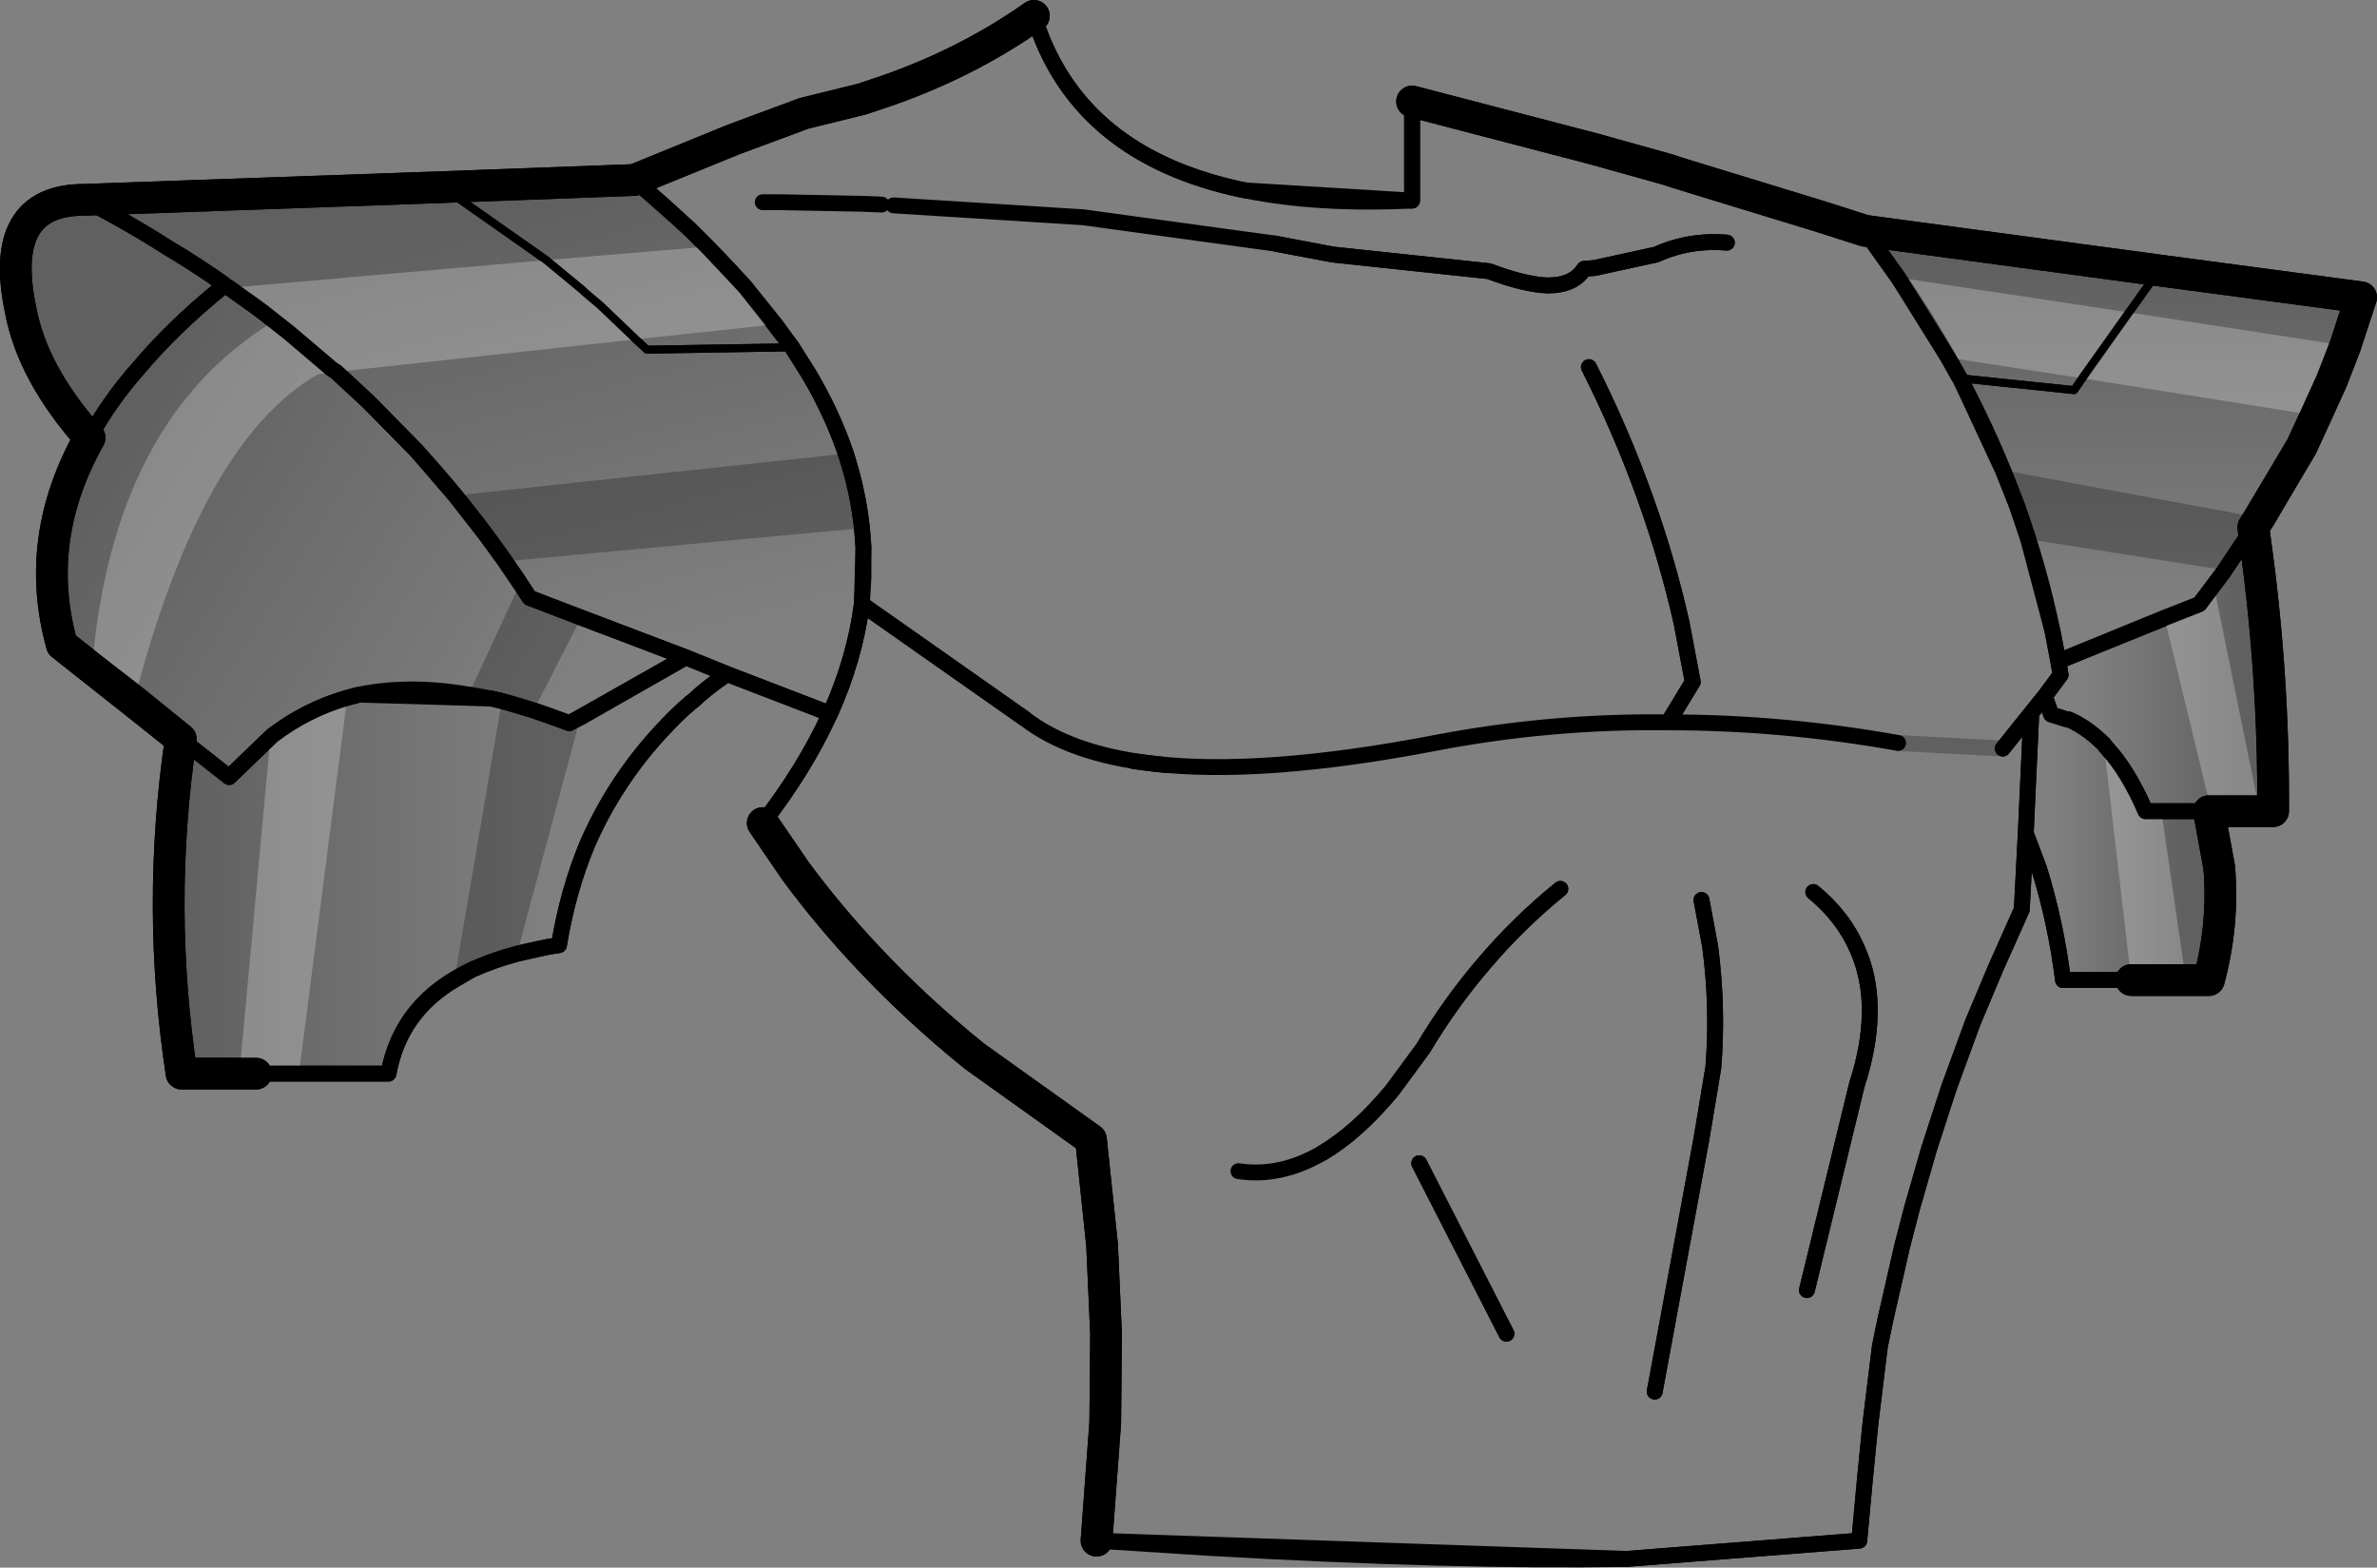 <?xml version="1.0" encoding="UTF-8" standalone="no"?>
<svg xmlns:xlink="http://www.w3.org/1999/xlink" height="98.85px" width="149.9px" xmlns="http://www.w3.org/2000/svg">
  <rect width="100%" height="100%" fill="#808080" stroke="none"/>
  <g transform="matrix(1.0, 0.0, 0.0, 1.0, -121.05, -133.6)">
    <path d="M141.95 156.85 L142.25 157.05 142.0 157.1 141.95 156.85" fill="#ffffff" fill-opacity="0.251" fill-rule="evenodd" stroke="none"/>
    <path d="M171.0 155.5 L172.1 157.25 Q175.25 162.65 175.5 168.1 L175.4 171.7 Q174.95 175.15 173.4 178.6 L166.9 176.1 164.3 175.05 154.45 171.3 Q151.3 166.35 147.3 162.0 L144.3 158.95 142.25 157.05 141.95 156.85 139.3 154.6 138.35 153.85 137.65 153.3 137.25 153.0 135.5 151.75 135.25 151.6 135.15 151.5 Q133.45 150.3 131.6 149.2 129.1 147.6 126.35 146.2 L148.95 145.4 155.5 150.0 157.95 152.05 158.9 152.85 161.15 155.0 161.85 155.65 171.0 155.5 161.85 155.65 161.15 155.0 158.9 152.85 157.95 152.05 155.5 150.0 148.95 145.4 161.05 144.95 Q164.8 148.05 168.05 151.7 L171.0 155.5" fill="url(#gradient0)" fill-rule="evenodd" stroke="none"/>
    <path d="M164.3 175.05 L166.9 176.1 166.55 176.35 Q165.6 177.0 164.75 177.8 L164.6 177.9 164.45 178.05 164.15 178.3 Q160.2 182.0 158.1 186.8 156.85 189.8 156.3 193.2 L155.65 193.3 Q152.9 193.8 150.9 194.7 146.35 196.8 145.55 201.3 L137.2 201.3 132.5 201.3 Q130.9 190.75 132.45 180.2 L135.5 182.6 138.1 180.1 138.2 180.0 Q140.35 178.35 142.95 177.6 L143.7 177.4 152.05 177.65 Q154.4 178.2 156.95 179.2 L164.3 175.05" fill="url(#gradient1)" fill-rule="evenodd" stroke="none"/>
    <path d="M135.25 151.6 L135.5 151.75 137.25 153.0 137.65 153.3 138.35 153.85 139.3 154.6 141.95 156.85 142.0 157.1 142.25 157.05 144.3 158.95 147.3 162.0 Q151.3 166.35 154.45 171.3 L164.3 175.05 156.95 179.2 Q154.4 178.2 152.05 177.65 L143.7 177.4 142.95 177.6 Q140.35 178.35 138.2 180.0 L138.1 180.1 135.5 182.6 132.45 180.2 124.95 174.25 Q123.1 167.6 126.7 161.2 127.9 158.95 129.8 156.8 131.95 154.25 134.95 151.8 L135.25 151.6" fill="url(#gradient2)" fill-rule="evenodd" stroke="none"/>
    <path d="M238.65 148.15 L257.2 150.65 269.95 152.35 268.95 155.4 268.1 157.6 267.1 159.8 266.2 161.75 263.15 166.85 261.25 169.7 260.65 170.5 259.75 171.7 250.85 175.3 250.5 173.45 Q249.65 169.35 248.25 165.5 246.75 161.4 244.65 157.45 L244.55 157.3 Q242.85 154.15 240.75 151.1 L238.65 148.15 M257.2 150.65 L251.85 158.2 244.65 157.45 251.85 158.2 257.2 150.65" fill="url(#gradient3)" fill-rule="evenodd" stroke="none"/>
    <path d="M250.0 177.5 L249.35 175.9 250.85 175.3 259.75 171.7 260.65 170.5 261.25 169.7 263.15 166.85 Q264.45 175.8 264.4 184.75 L260.5 184.75 260.5 184.7 260.35 184.75 256.35 184.75 Q255.25 182.2 253.9 180.75 L253.85 180.7 253.75 180.55 Q252.75 179.55 251.7 179.05 L251.45 178.95 251.35 178.95 250.4 178.65 250.0 177.5 251.0 176.15 250.85 175.3 251.0 176.15 250.0 177.5" fill="url(#gradient4)" fill-rule="evenodd" stroke="none"/>
    <path d="M249.15 178.55 L250.0 177.5 250.4 178.65 251.35 178.95 251.45 178.95 251.7 179.05 Q252.75 179.55 253.75 180.55 L253.75 180.75 253.9 180.75 Q255.25 182.2 256.35 184.75 L260.35 184.75 261.0 188.3 Q261.3 191.85 260.35 195.4 L255.45 195.4 251.15 195.4 Q250.7 191.8 249.65 188.4 L248.8 186.15 248.2 184.7 248.9 183.95 248.8 186.15 248.9 183.95 249.15 178.55" fill="url(#gradient5)" fill-rule="evenodd" stroke="none"/>
    <path d="M186.25 134.6 Q190.1 147.2 210.1 146.25 L210.1 140.0 M169.15 146.35 L170.2 146.35 175.4 146.45 176.65 146.5 M177.4 146.55 L189.35 147.3 201.4 148.95 205.1 149.65 214.95 150.7 Q217.2 151.55 218.65 151.6 220.3 151.6 220.95 150.55 L221.6 150.5 225.5 149.65 Q227.6 148.7 229.95 148.9 M166.9 176.1 L173.4 178.6 Q174.95 175.15 175.4 171.7 L175.5 168.1 Q175.25 162.65 172.1 157.25 L171.0 155.5 168.05 151.7 Q164.8 148.05 161.05 144.95 M126.35 146.2 Q129.1 147.6 131.6 149.2 133.45 150.3 135.15 151.5 L135.25 151.6 135.5 151.75 137.25 153.0 137.65 153.3 138.35 153.85 139.3 154.6 141.95 156.85 142.25 157.05 144.3 158.95 147.3 162.0 Q151.3 166.35 154.45 171.3 L164.3 175.05 166.9 176.1 166.55 176.35 Q165.6 177.0 164.75 177.8 L164.6 177.9 164.45 178.05 164.15 178.3 Q160.2 182.0 158.1 186.8 156.85 189.8 156.3 193.2 L155.65 193.3 Q152.9 193.8 150.9 194.7 146.35 196.8 145.55 201.3 L137.2 201.3 M169.15 185.5 Q171.75 182.15 173.3 178.8 L173.4 178.6 M175.4 171.7 L185.65 178.9 Q188.55 181.15 193.75 181.75 200.6 182.55 211.55 180.45 218.85 179.05 226.25 179.15 L227.8 176.6 227.6 175.55 227.1 172.9 Q226.2 168.9 224.8 165.0 223.3 160.8 221.25 156.75 M199.15 207.45 Q201.8 207.85 204.45 206.3 206.65 205.0 208.85 202.35 L210.8 199.7 Q212.5 196.85 214.6 194.4 216.8 191.8 219.45 189.65 M225.4 221.35 L228.35 205.4 229.1 200.9 Q229.4 197.1 228.9 193.3 L228.35 190.35 M235.0 214.95 L238.15 202.0 238.35 201.35 Q239.65 196.8 238.2 193.5 237.3 191.4 235.4 189.85 M226.25 179.15 Q233.5 179.15 240.75 180.45 M247.35 180.8 L249.15 178.55 250.0 177.5 251.0 176.15 250.85 175.3 250.5 173.45 Q249.65 169.35 248.25 165.5 246.75 161.4 244.65 157.45 L244.55 157.3 Q242.85 154.15 240.75 151.1 L238.65 148.15 M255.45 195.4 L251.15 195.4 Q250.7 191.8 249.65 188.4 L248.8 186.15 248.55 190.95 246.9 194.65 245.45 198.1 243.95 202.2 242.7 206.05 241.65 209.7 241.0 212.2 239.95 216.8 239.6 218.5 239.0 223.4 238.65 226.95 238.3 230.75 223.65 231.9 190.2 230.75 M250.85 175.3 L259.75 171.7 260.65 170.5 261.25 169.7 263.15 166.85 M253.9 180.75 L253.85 180.7 253.75 180.55 Q252.75 179.55 251.7 179.05 L251.45 178.95 251.35 178.95 250.4 178.65 250.0 177.5 M253.9 180.75 Q255.25 182.2 256.35 184.75 L260.35 184.75 M248.8 186.15 L248.9 183.95 249.15 178.55 M126.7 161.2 Q127.9 158.95 129.8 156.8 131.95 154.25 134.95 151.8 L135.25 151.6 M132.45 180.2 L135.5 182.6 138.1 180.1 138.2 180.0 Q140.35 178.35 142.95 177.6 L143.7 177.4 152.05 177.65 Q154.4 178.2 156.95 179.2 L164.3 175.05 M210.55 206.95 L216.05 217.7" fill="none" stroke="#000000" stroke-linecap="round" stroke-linejoin="round" stroke-width="1.0"/>
    <path d="M210.1 140.0 L221.6 143.0 226.25 144.3 226.85 144.5 236.0 147.3 238.65 148.15 257.2 150.65 269.95 152.35 268.95 155.4 268.1 157.6 267.1 159.8 266.2 161.75 263.15 166.85 Q264.45 175.8 264.4 184.75 L260.5 184.75 260.35 184.75 261.0 188.3 Q261.3 191.85 260.35 195.4 L255.45 195.4 M161.05 144.95 L167.3 142.4 171.75 140.75 175.4 139.85 176.45 139.5 Q181.85 137.7 186.25 134.6 M148.95 145.4 L126.35 146.2 Q120.9 146.2 122.35 153.15 123.1 157.15 126.7 161.2 123.1 167.6 124.95 174.25 L132.45 180.2 Q130.9 190.75 132.5 201.3 L137.2 201.3 M161.05 144.95 L148.95 145.4 M190.2 230.75 L190.75 223.3 190.8 217.7 190.55 212.1 189.85 205.45 182.5 200.2 Q178.85 197.25 175.8 194.0 173.3 191.35 171.2 188.5 L169.15 185.5" fill="none" stroke="#000000" stroke-linecap="round" stroke-linejoin="round" stroke-width="2.0"/>
    <path d="M240.75 180.45 L247.35 180.8" fill="none" stroke="#000000" stroke-linecap="round" stroke-linejoin="round" stroke-opacity="0.251" stroke-width="1.0"/>
    <path d="M257.2 150.65 L257.4 150.3 M171.0 155.5 L161.85 155.65 161.15 155.0 158.9 152.85 157.95 152.05 155.5 150.0 148.95 145.4 M244.65 157.45 L251.85 158.2 257.2 150.65" fill="none" stroke="#000000" stroke-linecap="round" stroke-linejoin="round" stroke-width="0.5"/>
    <path d="M263.55 166.25 L263.15 166.85 261.35 169.55 248.95 167.6 248.25 165.5 247.35 163.25 263.55 166.25 M153.65 193.75 Q152.15 194.15 150.95 194.7 L150.9 194.7 149.7 195.4 152.7 177.8 152.05 177.65 150.65 177.4 150.6 177.4 153.85 170.4 154.45 171.3 157.7 172.55 154.7 178.4 152.7 177.8 154.7 178.4 156.95 179.2 157.65 178.85 153.65 193.75 M126.7 161.2 Q123.1 157.15 122.35 153.15 120.9 146.2 126.35 146.2 129.1 147.6 131.6 149.2 133.45 150.3 135.15 151.5 L134.95 151.8 Q131.95 154.25 129.8 156.8 127.9 158.95 126.7 161.2 M174.4 162.2 Q175.15 164.55 175.4 166.9 L152.9 169.0 151.7 167.35 149.75 164.85 174.4 162.2" fill="#000000" fill-opacity="0.251" fill-rule="evenodd" stroke="none"/>
    <path d="M268.95 155.4 L268.1 157.6 267.1 159.8 252.35 157.45 243.9 156.15 240.75 151.1 255.3 153.3 252.35 157.45 255.3 153.3 268.95 155.4 M263.55 184.75 L260.5 184.75 260.5 184.7 257.55 172.55 259.75 171.7 260.65 170.5 263.55 184.75 M258.9 195.4 L255.45 195.4 253.75 180.75 253.9 180.75 Q255.25 182.2 256.35 184.75 L257.35 184.75 258.9 195.4 M139.9 201.3 L137.2 201.3 136.15 201.3 138.1 180.1 138.2 180.0 Q140.35 178.35 142.95 177.6 L139.9 201.3 M129.5 177.8 L126.85 175.75 Q128.15 160.0 138.35 153.85 L137.65 153.3 137.25 153.0 135.5 151.75 155.5 150.0 165.65 149.15 168.05 151.7 169.95 154.05 161.15 155.0 142.25 157.05 141.95 156.85 139.3 154.6 138.35 153.85 139.3 154.6 141.95 156.85 142.25 157.05 141.1 157.2 Q133.75 161.4 129.5 177.8 M161.15 155.0 L158.9 152.85 157.95 152.05 157.75 151.85 155.5 150.0 157.75 151.85 157.95 152.05 158.9 152.85 161.15 155.0" fill="#ffffff" fill-opacity="0.251" fill-rule="evenodd" stroke="none"/>
    <path d="M255.45 195.4 L251.15 195.4 Q250.7 191.8 249.65 188.4 L248.8 186.15 248.55 190.95 246.9 194.65 245.45 198.1 243.95 202.2 242.7 206.05 241.65 209.7 241.0 212.2 239.95 216.8 239.6 218.5 239.0 223.4 238.65 226.95 238.3 230.75 223.65 231.9 Q213.0 232.1 197.15 231.2 L190.2 230.75 M169.15 185.5 Q171.75 182.15 173.3 178.8 L173.4 178.6 166.9 176.1 166.55 176.35 Q165.6 177.0 164.75 177.8 L164.6 177.9 164.45 178.05 164.15 178.3 Q160.2 182.0 158.1 186.8 156.85 189.8 156.3 193.2 L155.65 193.3 153.65 193.75 Q152.15 194.15 150.95 194.7 L150.9 194.7 149.7 195.4 Q146.25 197.45 145.55 201.3 L139.9 201.3 137.2 201.3 M186.25 134.6 Q188.95 143.4 199.5 145.6 L210.1 146.25 210.1 140.0 M169.95 154.05 L171.0 155.5 172.1 157.25 Q173.55 159.7 174.4 162.2 175.15 164.55 175.4 166.9 L175.5 168.1 175.5 170.05 175.4 171.7 185.65 178.9 M169.95 154.05 L168.05 151.7 165.65 149.15 164.5 148.0 161.05 144.95 M166.9 176.1 L164.3 175.05 157.65 178.85 156.95 179.2 154.7 178.4 152.7 177.8 152.05 177.65 150.65 177.4 150.6 177.4 Q146.9 176.75 143.7 177.4 L142.95 177.6 Q140.35 178.35 138.2 180.0 L138.1 180.1 135.5 182.6 132.45 180.2 M194.6 181.85 L193.75 181.75 192.55 181.6 M175.4 171.7 Q174.95 175.15 173.4 178.6 M226.25 179.15 L227.8 176.6 227.6 175.55 227.1 172.9 Q226.2 168.9 224.8 165.0 223.3 160.8 221.25 156.75 M201.4 148.95 L205.1 149.65 214.95 150.7 Q217.2 151.55 218.65 151.6 220.3 151.6 220.95 150.55 L221.6 150.5 225.5 149.65 Q227.6 148.7 229.95 148.9 M204.45 206.3 Q206.65 205.0 208.85 202.35 L210.8 199.7 Q212.5 196.85 214.6 194.4 216.8 191.8 219.45 189.65 M225.4 221.35 L228.35 205.4 229.1 200.9 Q229.4 197.1 228.9 193.3 L228.35 190.35 M235.0 214.95 L238.15 202.0 238.35 201.35 Q239.65 196.8 238.2 193.5 237.3 191.4 235.4 189.85 M238.65 148.15 L240.75 151.1 243.9 156.15 244.55 157.3 244.65 157.45 247.35 163.25 248.25 165.5 248.95 167.6 250.5 173.45 250.85 175.3 257.55 172.55 259.75 171.7 260.65 170.5 261.25 169.7 261.35 169.55 263.15 166.85 M253.9 180.75 L253.85 180.7 253.75 180.55 Q252.75 179.55 251.7 179.05 L251.45 178.95 251.35 178.95 250.4 178.65 250.0 177.5 249.15 178.55 248.8 186.15 M253.9 180.75 Q255.25 182.2 256.35 184.75 L257.35 184.75 260.35 184.75 M250.0 177.5 L251.0 176.15 250.85 175.3 M249.15 178.55 L247.35 180.8 M142.25 157.05 L144.3 158.95 147.3 162.0 149.75 164.85 151.7 167.35 152.9 169.0 153.85 170.4 154.45 171.3 157.7 172.55 164.3 175.05 M142.25 157.05 L141.95 156.85 139.3 154.6 138.35 153.85 137.65 153.3 137.25 153.0 135.5 151.75 135.25 151.6 134.95 151.8 Q131.95 154.25 129.8 156.8 127.9 158.95 126.7 161.2 M135.15 151.5 Q133.45 150.3 131.6 149.2 129.1 147.6 126.35 146.2 M135.15 151.5 L135.25 151.6 M210.55 206.95 L216.05 217.7" fill="none" stroke="#000000" stroke-linecap="round" stroke-linejoin="round" stroke-width="1.0"/>
    <path d="M210.1 140.0 L221.6 143.0 226.25 144.3 226.85 144.5 236.0 147.3 238.65 148.15 257.2 150.65 269.95 152.35 268.95 155.4 268.1 157.6 267.1 159.8 266.2 161.75 263.55 166.25 263.15 166.85 263.55 169.85 Q264.45 177.3 264.4 184.75 L263.55 184.75 260.5 184.75 260.35 184.75 261.0 188.3 Q261.3 191.85 260.35 195.4 L258.9 195.4 255.45 195.4 M190.2 230.75 L190.75 223.3 190.8 217.7 190.55 212.1 189.85 205.45 182.5 200.2 Q178.85 197.25 175.8 194.0 173.3 191.35 171.2 188.5 L169.15 185.5 M137.2 201.3 L136.15 201.3 132.5 201.3 Q130.9 190.75 132.45 180.2 L129.5 177.8 126.85 175.75 124.95 174.25 Q123.1 167.6 126.7 161.2 123.1 157.15 122.35 153.15 120.9 146.2 126.35 146.2 L148.95 145.4 161.05 144.95 167.3 142.4 171.75 140.75 175.4 139.85 176.45 139.5 Q181.85 137.7 186.25 134.6" fill="none" stroke="#000000" stroke-linecap="round" stroke-linejoin="round" stroke-width="2.0"/>
    <path d="M155.5 150.0 L157.75 151.85 157.95 152.05 158.9 152.85 161.15 155.0 161.85 155.65 171.0 155.5 M255.3 153.3 L257.2 150.65 M252.35 157.45 L251.85 158.2 244.65 157.45 M252.35 157.45 L255.3 153.3 M155.5 150.0 L148.95 145.4" fill="none" stroke="#000000" stroke-linecap="round" stroke-linejoin="round" stroke-width="0.5"/>
  </g>
  <defs>
    <linearGradient gradientTransform="matrix(-0.005, -0.017, 0.019, -0.005, 159.5, 160.05)" gradientUnits="userSpaceOnUse" id="gradient0" spreadMethod="pad" x1="-819.2" x2="819.2">
      <stop offset="0.0" stop-color="#000000" stop-opacity="0.0"/>
      <stop offset="1.0" stop-color="#000000" stop-opacity="0.251"/>
    </linearGradient>
    <linearGradient gradientTransform="matrix(-0.014, 0.0, 0.0, -0.016, 143.9, 188.2)" gradientUnits="userSpaceOnUse" id="gradient1" spreadMethod="pad" x1="-819.2" x2="819.2">
      <stop offset="0.0" stop-color="#000000" stop-opacity="0.0"/>
      <stop offset="1.0" stop-color="#000000" stop-opacity="0.251"/>
    </linearGradient>
    <linearGradient gradientTransform="matrix(-0.017, -0.01, 0.008, -0.013, 141.15, 171.15)" gradientUnits="userSpaceOnUse" id="gradient2" spreadMethod="pad" x1="-819.2" x2="819.2">
      <stop offset="0.0" stop-color="#000000" stop-opacity="0.0"/>
      <stop offset="1.0" stop-color="#000000" stop-opacity="0.251"/>
    </linearGradient>
    <linearGradient gradientTransform="matrix(0.0, -0.013, 0.017, 0.0, 253.05, 160.9)" gradientUnits="userSpaceOnUse" id="gradient3" spreadMethod="pad" x1="-819.2" x2="819.2">
      <stop offset="0.0" stop-color="#000000" stop-opacity="0.0"/>
      <stop offset="1.0" stop-color="#000000" stop-opacity="0.251"/>
    </linearGradient>
    <linearGradient gradientTransform="matrix(0.006, 0.0, 0.0, 0.007, 257.6, 178.65)" gradientUnits="userSpaceOnUse" id="gradient4" spreadMethod="pad" x1="-819.2" x2="819.2">
      <stop offset="0.0" stop-color="#000000" stop-opacity="0.0"/>
      <stop offset="1.0" stop-color="#000000" stop-opacity="0.251"/>
    </linearGradient>
    <linearGradient gradientTransform="matrix(0.005, 0.0, 0.0, 0.01, 254.7, 187.0)" gradientUnits="userSpaceOnUse" id="gradient5" spreadMethod="pad" x1="-819.2" x2="819.2">
      <stop offset="0.0" stop-color="#000000" stop-opacity="0.0"/>
      <stop offset="1.0" stop-color="#000000" stop-opacity="0.251"/>
    </linearGradient>
  </defs>
</svg>
